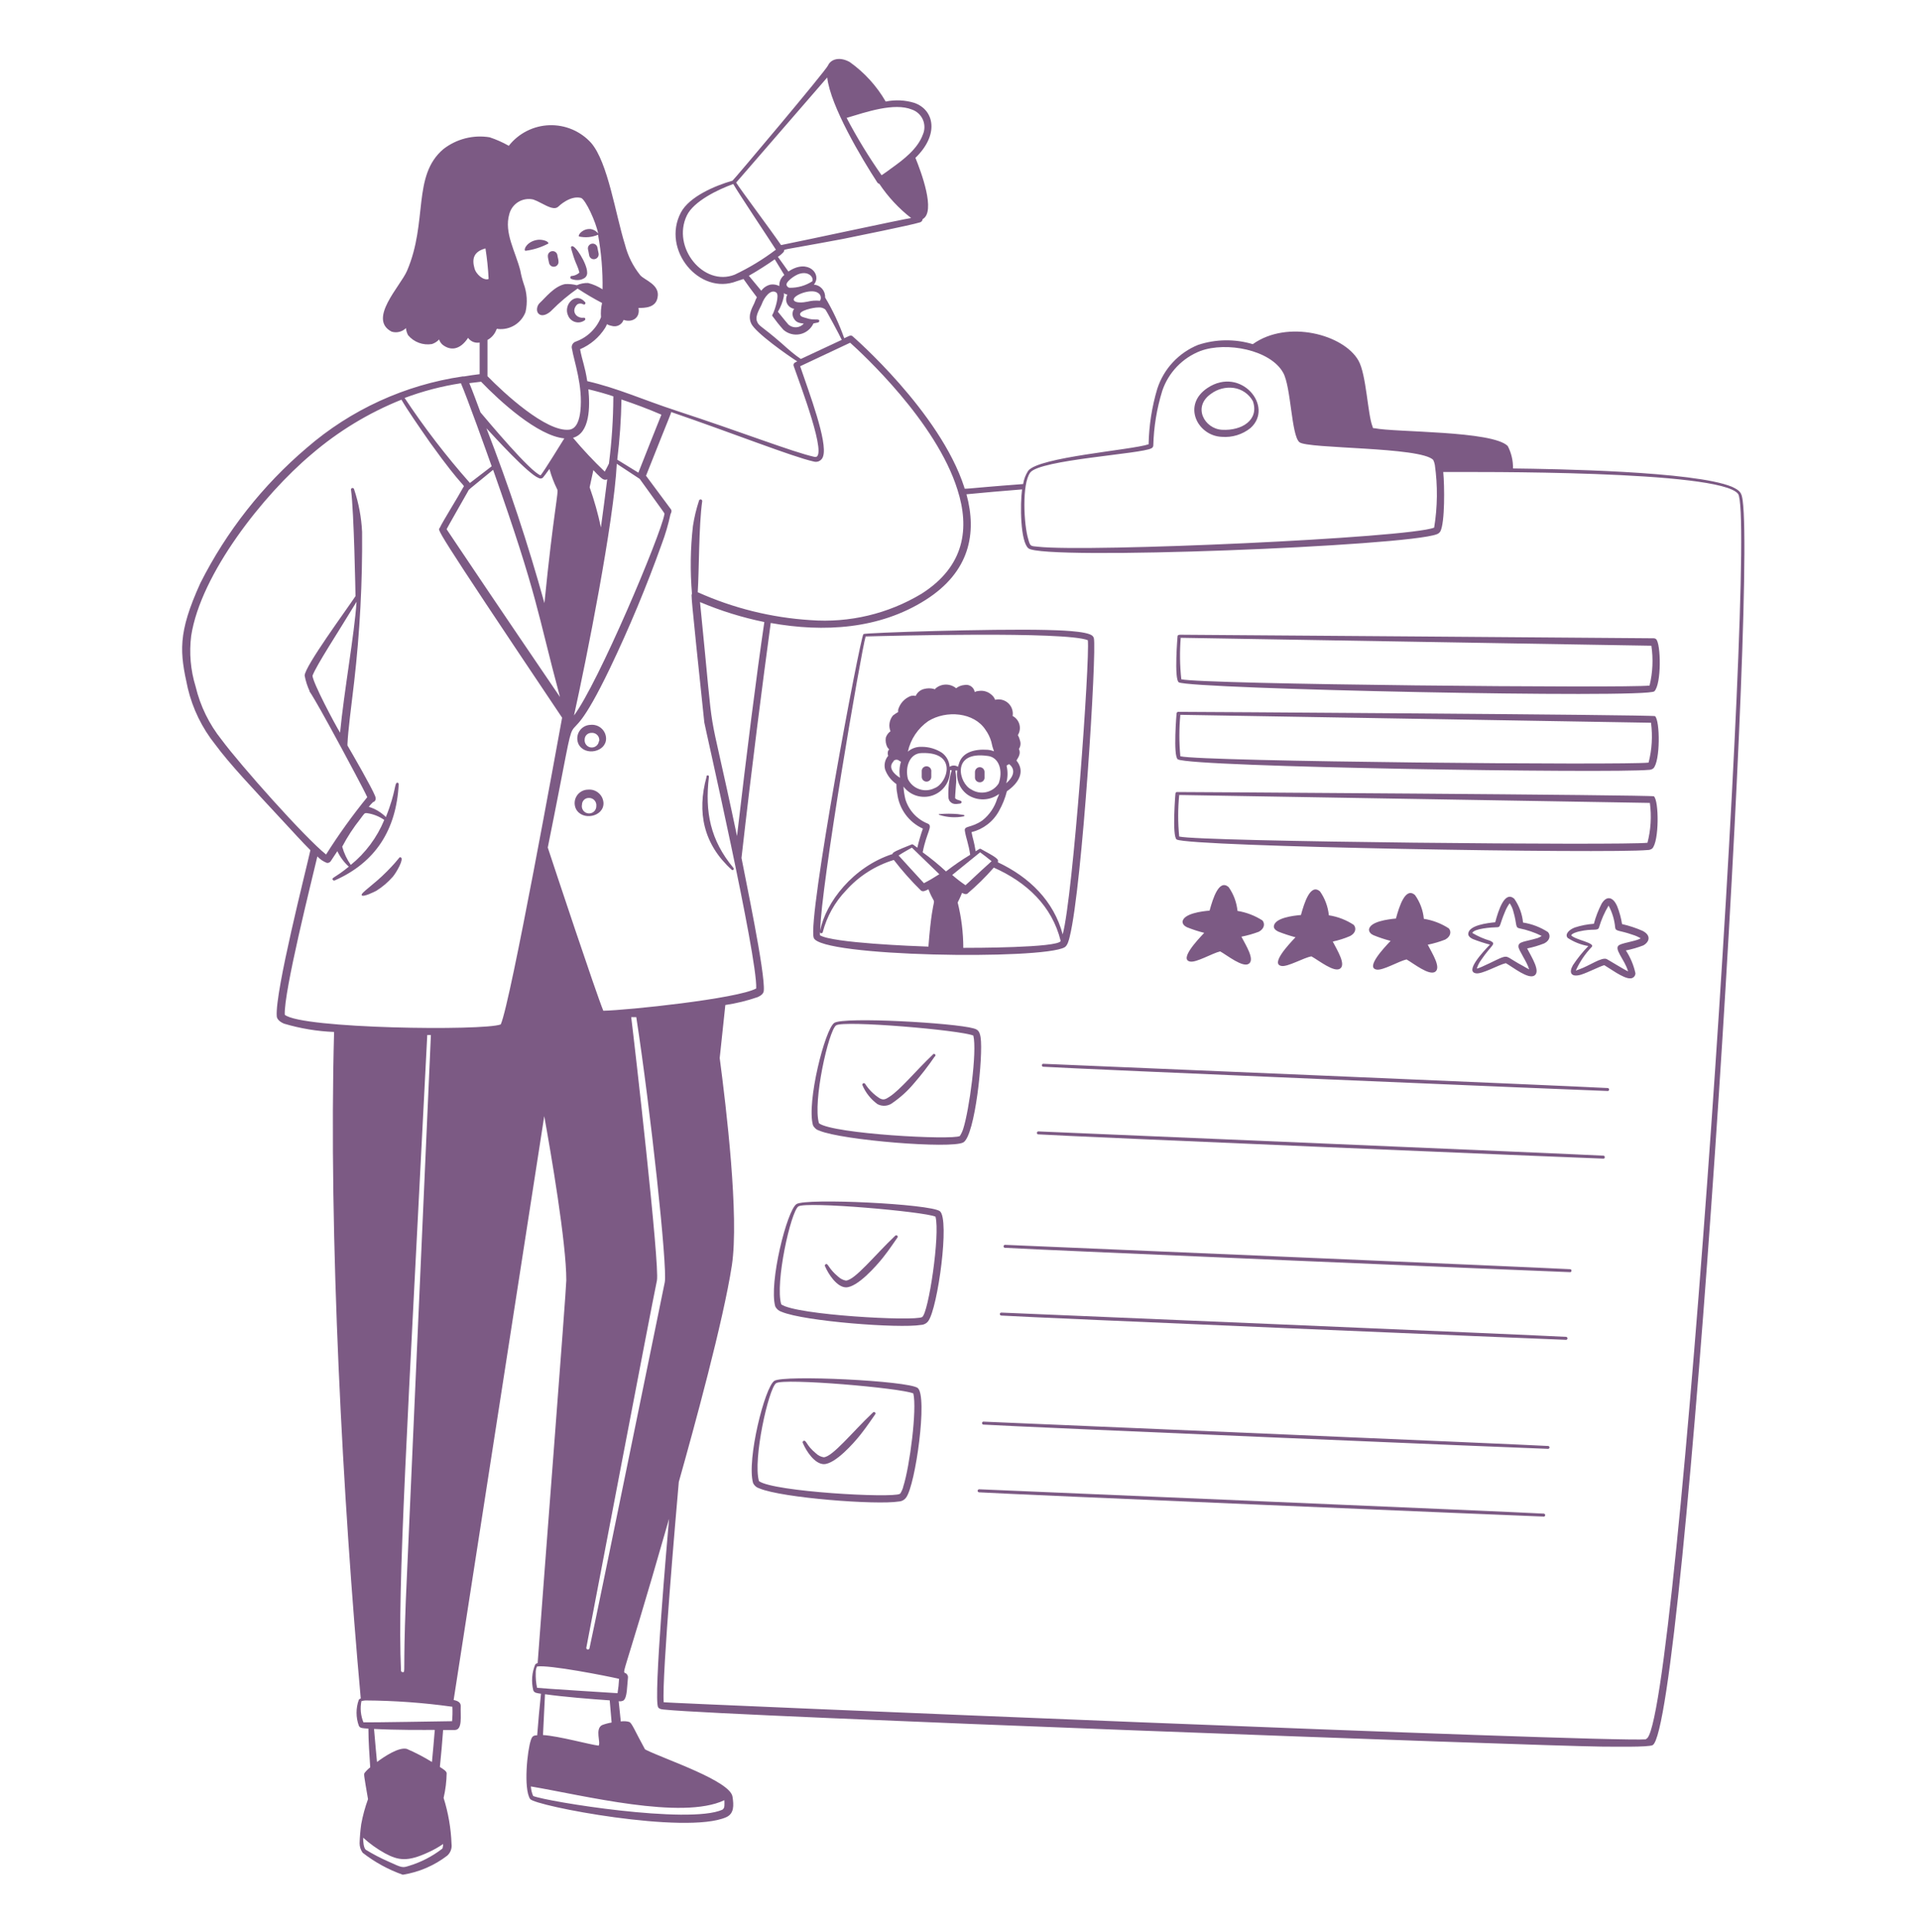 <svg width="154" height="155" viewBox="0 0 154 155" fill="none" xmlns="http://www.w3.org/2000/svg">
<path d="M139.776 40.142C139.691 39.567 139.63 39.375 138.91 39.046C135.897 37.796 124.614 37.62 121.356 37.581C121.368 36.955 121.223 36.336 120.934 35.78C119.716 34.546 111.92 34.692 110.264 34.354C110.111 34.354 110.126 34.354 110.088 34.216C109.697 33.258 109.597 30.047 108.961 28.927C107.773 26.827 103.266 25.624 100.483 27.609C99.048 27.176 97.514 27.198 96.091 27.67C95.324 27.982 94.634 28.458 94.07 29.065C93.506 29.671 93.082 30.393 92.826 31.181C92.392 32.63 92.158 34.13 92.128 35.642C90.71 36.11 83.321 36.662 82.47 37.766C82.26 38.087 82.121 38.451 82.064 38.831C76.851 39.222 77.411 39.291 77.349 39.107C75.403 33.044 68.389 26.98 68.389 26.98C68.228 26.835 68.067 26.98 67.714 27.134C67.313 25.994 66.8 24.898 66.181 23.861C66.196 23.605 66.109 23.354 65.94 23.161C65.77 22.969 65.532 22.851 65.277 22.834C65.966 22.013 64.817 20.703 63.238 21.783C62.969 21.392 62.686 21.017 62.394 20.603C62.568 20.492 62.725 20.358 62.862 20.204C63.023 19.913 62.096 20.204 67.607 19.169C68.626 18.962 73.126 18.05 73.739 17.851C73.809 17.843 73.873 17.811 73.922 17.76C73.971 17.71 74.001 17.645 74.007 17.575C75.081 16.985 73.885 13.796 73.425 12.662C75.334 10.814 74.958 8.829 73.341 8.254C72.595 8.026 71.804 7.989 71.041 8.147C70.316 6.894 69.33 5.812 68.151 4.973C67.285 4.498 66.618 4.789 66.419 5.242C66.219 5.694 58.845 14.44 58.753 14.494C57.358 14.892 55.296 15.766 54.614 17.046C53.035 20.043 56.101 23.723 59.091 22.558L59.635 22.381C59.957 22.849 60.355 23.378 60.708 23.845C60.641 23.968 60.585 24.096 60.539 24.229C60.455 24.505 59.895 25.24 60.264 25.976C60.631 26.712 63.176 28.506 63.943 28.989L63.782 29.073C63.729 29.095 63.686 29.137 63.663 29.19C63.64 29.243 63.639 29.303 63.659 29.357C64.104 30.66 66.503 36.899 65.338 36.654C63.636 36.286 59.428 34.638 54.307 32.967C51.494 32.047 49.609 31.158 47.102 30.575C46.918 29.372 46.711 28.989 46.527 28.015C47.355 27.663 48.055 27.066 48.536 26.306C48.812 25.846 48.49 26.03 49.072 26.145C49.261 26.201 49.465 26.182 49.64 26.093C49.816 26.003 49.95 25.848 50.015 25.662C50.705 25.9 51.364 25.509 51.211 24.704C51.701 24.704 52.606 24.704 52.744 23.853C52.951 22.826 51.678 22.465 51.356 22.082C50.777 21.362 50.358 20.525 50.13 19.629C49.363 17.177 48.766 13.037 47.416 11.466C46.994 10.999 46.475 10.63 45.895 10.384C45.315 10.139 44.688 10.023 44.059 10.045C43.43 10.066 42.813 10.226 42.252 10.511C41.69 10.796 41.198 11.2 40.809 11.696C40.321 11.419 39.808 11.191 39.276 11.014C38.624 10.907 37.958 10.937 37.318 11.1C36.678 11.264 36.079 11.558 35.558 11.964C33.044 14.103 34.339 17.782 32.645 21.73C32.117 22.956 29.48 25.601 31.411 26.605C31.611 26.666 31.823 26.672 32.026 26.622C32.228 26.572 32.413 26.468 32.561 26.321C32.58 26.519 32.637 26.712 32.73 26.888C32.96 27.164 33.257 27.374 33.593 27.499C33.929 27.624 34.292 27.659 34.646 27.601C34.865 27.529 35.063 27.402 35.221 27.233C35.272 27.392 35.365 27.535 35.489 27.647C36.118 28.145 36.884 28.099 37.544 27.103C37.646 27.248 37.788 27.36 37.952 27.427C38.117 27.493 38.297 27.511 38.471 27.479V30.016C38.049 30.07 37.628 30.123 37.206 30.2C37.171 30.193 37.134 30.193 37.099 30.2C32.474 30.879 28.139 32.865 24.605 35.926C21.065 38.936 18.165 42.624 16.073 46.772C14.226 50.835 14.425 52.337 15.061 55.204C15.453 56.853 16.204 58.395 17.261 59.719C18.426 61.298 20.228 63.199 22.834 66.012C23.455 66.679 24.236 67.545 24.896 68.204C24.543 69.814 22.052 79.541 22.198 81.511C22.198 81.711 22.381 81.948 22.78 82.117C24.086 82.507 25.435 82.731 26.797 82.784C26.345 99.057 27.502 120.405 28.935 136.249C28.877 136.269 28.824 136.304 28.782 136.349C28.537 137.025 28.537 137.766 28.782 138.442C28.882 138.649 29.073 138.633 29.549 138.672C29.549 139.653 29.633 140.787 29.694 141.776C29.522 141.91 29.368 142.064 29.234 142.236C29.181 142.359 29.173 142.32 29.518 144.329C29.281 144.979 29.099 145.648 28.974 146.329C28.902 146.837 28.859 147.349 28.843 147.862C28.842 148.137 28.928 148.406 29.089 148.629C30.059 149.387 31.146 149.983 32.308 150.392C33.605 150.186 34.831 149.659 35.873 148.859C36.002 148.743 36.101 148.597 36.161 148.434C36.221 148.271 36.24 148.096 36.217 147.924C36.171 146.669 35.957 145.427 35.581 144.229C35.734 143.573 35.817 142.902 35.827 142.228C35.781 142.083 35.696 142.014 35.282 141.745C35.382 140.795 35.474 139.722 35.543 138.779H36.501C37.107 138.741 36.923 137.683 36.953 136.84C36.953 136.541 36.662 136.433 36.386 136.372L43.653 89.537C44.182 92.45 45.431 99.732 45.423 102.706C45.423 103.426 43.576 127.189 43.124 133.413C43.051 133.43 42.984 133.467 42.932 133.52C42.66 134.176 42.604 134.901 42.771 135.59C42.856 135.82 43.07 135.82 43.392 135.874C43.277 136.947 43.17 138.097 43.086 139.208C42.779 139.208 42.687 139.285 42.587 139.568C42.288 140.427 41.982 143.47 42.518 144.313C42.879 144.873 55.028 147.195 58.248 145.777C58.891 145.486 58.861 144.827 58.753 144.129C58.569 142.872 53.388 141.147 51.855 140.396C51.709 140.32 51.74 140.343 51.678 140.228C50.912 138.833 50.697 138.242 50.475 138.135C50.253 138.071 50.02 138.058 49.793 138.097C49.739 137.568 49.685 137.054 49.624 136.472C49.752 136.494 49.883 136.475 50 136.418C50.322 136.188 50.291 135.222 50.368 134.578C50.377 134.491 50.352 134.403 50.299 134.333C49.885 133.727 49.532 136.272 53.664 121.839C53.526 123.448 52.391 136.326 52.79 136.962C52.905 137.123 53.127 137.131 53.403 137.154C58.485 137.667 123.035 140.051 128.454 140.113C129.382 140.113 132.287 140.174 132.563 139.99C135.138 138.426 140.887 48.198 139.776 40.142ZM82.631 37.911C83.397 36.876 91.561 36.416 92.35 35.964C92.394 35.945 92.431 35.914 92.458 35.874C92.485 35.835 92.501 35.789 92.504 35.742C92.541 34.252 92.784 32.774 93.224 31.35C93.469 30.624 93.871 29.962 94.401 29.41C94.931 28.857 95.576 28.428 96.29 28.153C98.368 27.387 101.901 28.061 102.921 29.901C103.557 31.028 103.572 34.929 104.224 35.474C104.876 36.018 113.921 35.834 114.955 36.892C115.018 37.017 115.062 37.152 115.086 37.29C115.322 38.962 115.304 40.66 115.032 42.326C112.939 43.162 87.268 44.312 83.252 43.859C82.684 43.798 82.638 43.859 82.485 43.292C82.11 42.104 81.956 38.816 82.631 37.911ZM62.87 23.784C62.923 23.339 62.724 23.546 63.153 23.638C63.092 23.746 63.058 23.866 63.054 23.99C63.05 24.114 63.076 24.236 63.129 24.348C63.183 24.459 63.262 24.556 63.361 24.63C63.46 24.704 63.575 24.753 63.697 24.773C63.625 24.874 63.582 24.993 63.571 25.117C63.56 25.241 63.583 25.366 63.636 25.478C63.82 25.861 64.081 25.915 64.472 25.961C64.32 26.134 64.106 26.239 63.876 26.255C63.646 26.271 63.42 26.195 63.245 26.045C63.176 25.976 62.839 25.562 62.394 25.01C62.62 24.631 62.781 24.216 62.87 23.784ZM65.606 23.493C65.66 23.523 65.707 23.563 65.744 23.612C65.781 23.661 65.808 23.717 65.823 23.776C65.838 23.836 65.841 23.898 65.832 23.958C65.822 24.019 65.8 24.077 65.767 24.129C65.436 24.094 65.101 24.117 64.778 24.198C64.433 24.274 63.828 24.328 63.682 24.098C63.468 23.73 65.039 23.102 65.606 23.493ZM63.989 22.013C64.824 21.668 65.3 22.251 65.154 22.565C64.618 22.912 63.991 23.093 63.353 23.086C63.318 23.086 63.283 23.078 63.252 23.064C63.22 23.049 63.192 23.028 63.169 23.002C63 22.841 63.115 22.672 63.261 22.519C63.471 22.308 63.717 22.136 63.989 22.013ZM62.647 19.66C61.705 18.288 59.413 15.237 59.045 14.647L66.35 6.215C66.61 8.515 69.125 12.731 70.374 14.647C70.415 14.699 70.471 14.736 70.535 14.754C71.231 15.797 72.091 16.721 73.08 17.491C72.482 17.567 64.809 19.231 62.647 19.66ZM73.149 8.791C73.343 8.858 73.52 8.965 73.671 9.104C73.821 9.243 73.941 9.412 74.023 9.6C74.105 9.788 74.147 9.991 74.147 10.196C74.147 10.401 74.105 10.603 74.023 10.791C73.609 11.933 72.49 12.792 71.478 13.512C71.202 13.719 70.934 13.911 70.711 14.057C69.678 12.586 68.74 11.05 67.906 9.457C69.469 8.99 71.723 8.208 73.149 8.791ZM58.922 22.036C56.431 23.01 53.863 19.844 55.089 17.291C55.634 16.142 57.611 15.191 58.815 14.762C59.129 15.337 61.781 19.315 62.233 20.028C61.202 20.81 60.092 21.483 58.922 22.036ZM60.064 22.121C60.731 21.745 61.521 21.239 62.142 20.802C62.394 21.208 62.655 21.653 62.908 22.059C62.774 22.163 62.667 22.299 62.597 22.454C62.528 22.609 62.498 22.779 62.509 22.948C62.3 22.838 62.062 22.796 61.827 22.826C61.518 22.888 61.243 23.067 61.061 23.324L60.064 22.121ZM62.701 27.548C61.022 26.084 60.869 26.198 60.708 25.754C60.547 25.309 61.007 24.658 61.107 24.382C61.275 23.891 61.812 23.148 62.257 23.462C62.555 23.669 62.134 24.865 62.026 25.11C61.985 25.175 61.951 25.244 61.927 25.317C62.211 25.713 62.515 26.095 62.839 26.459C63.019 26.617 63.233 26.731 63.464 26.791C63.695 26.852 63.938 26.857 64.172 26.808C64.406 26.758 64.624 26.654 64.811 26.504C64.998 26.354 65.147 26.163 65.246 25.946L65.614 25.869C65.644 25.862 65.671 25.844 65.689 25.818C65.708 25.793 65.716 25.762 65.713 25.731C65.713 25.532 65.269 25.731 64.671 25.516C64.41 25.44 64.242 25.417 64.18 25.256C64.043 24.926 65.254 24.658 65.629 24.666C65.73 24.654 65.832 24.662 65.929 24.689C66.026 24.717 66.117 24.764 66.196 24.826C66.273 24.895 67.369 26.927 67.515 27.264L64.234 28.797C63.797 28.514 63.222 28.023 62.701 27.548ZM65.254 37.022C65.331 37.047 65.413 37.055 65.494 37.048C65.575 37.04 65.653 37.016 65.725 36.978C65.796 36.939 65.859 36.886 65.91 36.823C65.961 36.759 65.998 36.686 66.02 36.608C66.403 35.458 64.909 31.534 64.18 29.38L68.189 27.494C69.117 28.329 75.088 33.81 76.797 39.283C77.779 42.349 77.403 45.415 73.915 47.631C71.235 49.244 68.12 49.983 65.001 49.746C61.878 49.549 58.817 48.791 55.963 47.508C56.078 45.86 56.04 42.188 56.324 40.203C56.326 40.171 56.317 40.14 56.298 40.114C56.279 40.089 56.252 40.071 56.221 40.065C56.19 40.058 56.157 40.063 56.13 40.079C56.102 40.094 56.081 40.119 56.071 40.149C55.85 40.817 55.686 41.501 55.58 42.196C55.373 44.006 55.348 45.831 55.503 47.646C55.442 47.769 55.35 47.125 56.492 57.956C56.492 58.086 60.769 76.774 60.654 79.296C59.121 80.124 50.314 81.044 48.39 81.082C47.784 79.603 44.458 69.584 43.936 67.99C47.002 52.789 44.481 62.854 48.919 53.617C50.473 50.369 51.86 47.043 53.073 43.652C53.368 42.871 53.603 42.069 53.779 41.253C53.84 41.115 53.924 40.97 53.779 40.809L51.816 38.164C53.901 32.898 53.832 33.182 53.825 33.051C58.769 34.745 63.521 36.631 65.254 37.022ZM56.147 48.298C57.809 49.002 59.537 49.539 61.306 49.9C60.654 54.322 59.903 60.301 59.114 67.07C56.508 54.683 57.45 61.283 56.147 48.298ZM32.546 128.484C32.316 134.394 32.546 134.134 32.293 134.141C32.26 134.141 32.227 134.129 32.203 134.106C32.179 134.083 32.164 134.052 32.163 134.019C31.863 127.319 32.668 114.61 34.27 83.029H34.562C34.048 94.872 32.599 127.036 32.546 128.484ZM37.674 38.724C35.779 36.581 34.034 34.309 32.454 31.924C33.914 31.376 35.427 30.98 36.969 30.744C37.474 31.909 39.008 36.194 39.437 37.405L37.689 38.747L37.674 38.724ZM38.586 30.621C40.058 32.154 43.124 34.968 45.263 35.167C45.04 35.527 43.637 37.804 43.361 38.133C42.541 37.865 39.138 33.787 38.54 33.082C38.302 32.446 37.904 31.357 37.643 30.736L38.586 30.621ZM35.827 42.518V42.441C35.827 42.411 37.406 39.651 37.559 39.375C37.628 39.245 37.39 39.459 39.552 37.689C43.185 47.991 43.062 49.018 44.917 55.917C34.707 40.901 35.873 42.441 35.827 42.518ZM44.082 37.658C44.232 38.205 44.435 38.737 44.688 39.245C44.841 39.413 44.396 41.046 43.668 48.382C42.353 43.631 40.801 38.949 39.015 34.354C39.629 35.021 42.357 38.018 43.193 38.34C43.245 38.374 43.306 38.39 43.368 38.388C43.429 38.385 43.489 38.363 43.538 38.325C43.622 38.233 43.821 37.965 44.067 37.62L44.082 37.658ZM46.021 57.481C47.041 52.882 49.233 41.874 49.471 37.206L51.31 38.417C53.503 41.483 53.303 41.13 53.288 41.269C53.004 42.901 47.968 54.867 46.006 57.442L46.021 57.481ZM51.203 37.919L49.509 36.876C49.706 35.274 49.818 33.662 49.846 32.047C50.912 32.407 52.016 32.814 53.05 33.266C52.867 33.703 51.548 37.037 51.203 37.919ZM48.198 42.311C47.969 41.219 47.667 40.143 47.294 39.092C47.332 38.923 47.493 38.179 47.593 37.712C47.77 37.91 47.956 38.099 48.152 38.279C48.344 38.448 48.497 38.547 48.704 38.448C48.543 39.736 48.382 40.962 48.198 42.311ZM49.195 31.825C49.187 33.619 49.069 35.411 48.842 37.191C48.704 37.467 48.589 37.689 48.505 37.834C47.608 36.977 46.758 36.071 45.96 35.121C47.317 34.745 47.332 32.637 47.194 31.227C47.892 31.396 48.559 31.58 49.195 31.794V31.825ZM39.828 26.459C39.874 26.329 39.828 26.367 39.943 26.39C40.409 26.439 40.878 26.333 41.278 26.088C41.677 25.842 41.984 25.471 42.15 25.033C42.323 24.279 42.273 23.491 42.005 22.765C41.89 22.421 41.8 22.07 41.736 21.714C41.353 20.181 40.418 18.686 40.847 17.184C40.951 16.775 41.21 16.423 41.569 16.203C41.929 15.982 42.36 15.911 42.771 16.004C42.98 16.079 43.183 16.171 43.377 16.28C44.028 16.617 44.496 16.862 44.803 16.556C44.803 16.556 45.73 15.643 46.612 15.881C46.964 16.019 47.792 17.774 47.976 18.733C47.838 18.548 47.635 18.422 47.409 18.38C46.78 18.303 46.343 18.817 46.435 18.97C46.948 19.085 47.484 19.037 47.968 18.832C48.231 20.276 48.352 21.742 48.329 23.209C47.973 22.978 47.582 22.807 47.171 22.703C46.86 22.693 46.551 22.753 46.267 22.879C45.961 22.803 45.646 22.772 45.331 22.788C44.45 22.956 43.722 23.914 43.277 24.32C43.078 24.505 42.932 25.01 43.277 25.225C43.622 25.44 44.12 25.049 44.274 24.872C44.906 24.238 45.593 23.66 46.328 23.148C46.962 23.567 47.617 23.953 48.29 24.305C48.203 24.679 48.175 25.065 48.206 25.447C48.027 25.898 47.753 26.305 47.404 26.642C47.056 26.98 46.639 27.238 46.182 27.402C46.122 27.421 46.066 27.452 46.019 27.493C45.971 27.534 45.931 27.584 45.904 27.641C45.876 27.698 45.859 27.759 45.856 27.822C45.852 27.885 45.862 27.948 45.883 28.008C46.037 28.966 46.773 30.966 46.55 32.982C46.481 33.611 46.282 34.4 45.653 34.469C43.814 34.676 40.395 31.511 39.1 30.177V27.272C39.444 27.086 39.704 26.776 39.828 26.405V26.459ZM38.939 19.928C39.067 20.741 39.152 21.56 39.192 22.381C38.755 22.535 38.172 21.96 38.065 21.553C37.819 20.71 38.034 20.174 38.939 19.928ZM22.841 81.404C22.75 79.572 25.018 70.573 25.455 68.703C25.669 68.932 25.93 69.11 26.222 69.224C26.288 69.231 26.355 69.219 26.414 69.187C26.473 69.156 26.521 69.107 26.552 69.048C26.605 68.971 26.789 68.68 27.057 68.281C27.28 68.751 27.592 69.173 27.977 69.523C26.835 70.458 26.59 70.389 26.689 70.573C26.704 70.601 26.729 70.622 26.759 70.632C26.789 70.642 26.822 70.64 26.85 70.627C30.116 69.186 31.787 66.572 31.979 62.915C31.981 62.885 31.972 62.855 31.954 62.831C31.935 62.807 31.909 62.791 31.879 62.785C31.618 62.785 31.802 63.414 30.951 65.544C30.568 65.163 30.097 64.881 29.579 64.724C29.682 64.59 29.794 64.465 29.916 64.349C30.093 64.303 30.192 64.126 30.093 63.873C29.84 63.207 28.268 60.485 27.87 59.803C27.874 59.76 27.874 59.716 27.87 59.673C27.916 58.607 28.169 56.722 28.407 54.691C28.865 50.701 29.077 46.687 29.043 42.671C28.987 41.505 28.77 40.352 28.399 39.245C28.392 39.212 28.372 39.184 28.344 39.166C28.316 39.148 28.282 39.142 28.249 39.149C28.217 39.156 28.188 39.176 28.171 39.204C28.152 39.232 28.146 39.266 28.154 39.298C28.391 40.985 28.514 47.669 28.514 47.822C27.801 48.903 24.421 53.487 24.436 54.2C24.516 54.629 24.65 55.046 24.834 55.442C24.834 55.641 24.367 54.399 27.471 60.163C27.878 60.93 29.127 63.23 29.457 63.95C28.264 65.415 27.16 66.951 26.153 68.549C24.428 67.17 19.254 61.344 17.782 59.351C16.777 58.098 16.062 56.637 15.69 55.074C15.283 53.755 15.163 52.365 15.337 50.996C16.104 46.052 21.101 39.705 24.995 36.432C27.142 34.59 29.576 33.114 32.201 32.062C32.638 32.829 33.55 34.148 34.5 35.512C37.298 39.413 37.314 38.823 37.145 39.115C36.731 39.881 35.474 41.889 35.275 42.342C35.167 42.595 34.278 41.46 45.086 57.573C44.741 59.443 40.955 80.423 40.165 82.178C38.831 82.707 24.168 82.531 22.841 81.404ZM28.138 69.385C27.826 68.94 27.593 68.445 27.448 67.921C27.86 67.136 28.345 66.391 28.897 65.698C29.227 65.261 29.211 65.215 29.434 65.23C29.932 65.301 30.407 65.487 30.821 65.775C30.238 67.191 29.308 68.439 28.115 69.4L28.138 69.385ZM27.295 58.807C26.827 58.04 25.11 54.798 25.064 54.208C25.386 53.349 27.096 50.758 28.598 48.275C28.422 50.927 27.594 55.449 27.272 58.822L27.295 58.807ZM35.543 147.924C35.543 148.038 35.527 148.151 35.497 148.261C35.483 148.289 35.462 148.313 35.436 148.33C34.647 148.934 33.757 149.391 32.806 149.679C32.285 149.84 32.277 149.855 31.135 149.326C30.514 149.054 29.912 148.739 29.334 148.383C29.15 148.215 29.127 147.663 29.127 147.418C29.656 147.9 30.24 148.32 30.867 148.667C31.956 149.257 32.699 149.365 34.362 148.59C34.776 148.405 35.171 148.182 35.543 147.924ZM34.868 138.84C34.799 139.691 34.723 140.565 34.646 141.347C34 140.949 33.326 140.598 32.63 140.297C31.971 140.128 30.79 140.94 30.238 141.347C30.177 140.749 30.116 139.998 30.001 138.695C30.867 138.741 31.894 138.764 32.76 138.771C35.106 138.794 34.884 138.725 34.868 138.84ZM36.256 138.074C36.179 138.074 29.426 138.189 29.15 138.166C28.93 137.627 28.874 137.035 28.989 136.464C29.094 136.435 29.202 136.417 29.311 136.41C31.645 136.424 33.975 136.593 36.286 136.916C36.306 137.32 36.295 137.725 36.256 138.127V138.074ZM48.904 136.403C48.957 136.985 49.003 137.591 49.057 138.181C48.795 138.225 48.538 138.294 48.29 138.388C47.7 138.702 48.206 139.791 48.014 140.036C47.294 139.952 44.849 139.269 43.553 139.185C43.599 138.15 43.66 136.886 43.714 135.912C45.232 136.127 47.447 136.303 48.904 136.403ZM58.102 144.413C58.102 144.719 58.163 145.049 57.933 145.179C55.258 146.368 43.875 144.528 42.764 144.076C42.658 143.833 42.595 143.573 42.58 143.309C46.811 144.022 54.691 146.03 58.102 144.413ZM49.532 135.828C49.455 135.828 43.292 135.437 43.078 135.398C42.993 135.006 42.957 134.604 42.971 134.203C42.962 134.026 42.996 133.85 43.07 133.689C43.998 133.528 48.719 134.456 49.655 134.678C49.635 135.063 49.594 135.447 49.532 135.828ZM53.319 102.867C52.836 105.167 48.06 128.661 47.279 132.24C47.268 132.27 47.247 132.296 47.219 132.311C47.192 132.327 47.159 132.332 47.128 132.325C47.097 132.319 47.07 132.301 47.051 132.275C47.032 132.25 47.023 132.218 47.026 132.187C47.654 128.944 52.169 105.205 52.69 102.729C52.935 101.571 50.873 83.527 50.628 81.596H51.035C52.154 88.832 53.556 101.694 53.319 102.867ZM132.026 139.53C128.784 139.783 53.909 136.64 53.234 136.556C53.073 134.54 54.269 120.896 54.446 118.88C55.672 114.534 58.01 106.002 58.7 101.518C59.298 97.601 58.248 88.832 57.726 84.876C57.88 83.451 58.025 82.033 58.178 80.622C59.062 80.491 59.932 80.278 60.777 79.986C61.007 79.879 61.237 79.733 61.26 79.488C61.406 78.123 59.727 70.197 59.474 68.825C60.317 61.359 61.168 54.775 61.819 49.976C66.089 50.743 70.543 50.475 74.237 48.129C77.794 45.875 78.369 42.763 77.518 39.651C78.936 39.513 80.431 39.383 81.979 39.26C81.811 40.494 81.841 43.476 82.493 43.99C83.727 44.971 112.84 43.813 115.247 42.855C115.365 42.814 115.466 42.733 115.53 42.625C115.898 41.92 115.868 38.969 115.76 37.865C118.144 37.865 137.99 37.712 139.408 39.62C141.01 41.782 134.533 139.285 132.026 139.492V139.53Z" fill="#7C5A84"/>
<path d="M78.652 83.213C78.568 82.684 78.392 82.585 78.1 82.5C76.567 82.056 67.668 81.55 66.917 82.056C66.165 82.562 64.686 88.441 65.207 90.265C65.257 90.371 65.328 90.464 65.417 90.54C65.505 90.615 65.609 90.67 65.721 90.702C67.538 91.469 76.314 92.181 77.265 91.645C78.215 91.108 78.875 84.662 78.652 83.213ZM77.265 90.534C77.201 90.745 77.108 90.946 76.989 91.131C76.376 91.476 66.825 90.963 65.69 90.112C65.177 88.403 66.457 82.677 67.062 82.255C67.668 81.833 77.089 82.638 78.07 83.075C78.384 84.355 77.733 89.069 77.265 90.534ZM75.387 97.164C74.62 96.574 64.655 96.099 63.889 96.589C63.122 97.08 61.658 102.928 62.18 104.799C62.23 104.903 62.302 104.996 62.39 105.071C62.479 105.146 62.582 105.202 62.693 105.236C64.525 106.002 72.099 106.577 73.869 106.286C73.985 106.281 74.098 106.251 74.2 106.196C74.303 106.142 74.391 106.065 74.459 105.971C75.218 104.921 76.192 97.816 75.387 97.164ZM73.961 105.657C73.333 106.01 63.835 105.496 62.663 104.638C62.149 102.928 63.429 97.202 64.035 96.781C64.64 96.359 74.145 97.195 75.034 97.601C75.418 99.034 74.467 105.374 73.961 105.657ZM73.609 111.345C72.842 110.762 62.877 110.279 62.111 110.77C61.344 111.26 59.88 117.101 60.401 118.964C60.45 119.069 60.522 119.163 60.611 119.238C60.699 119.314 60.803 119.369 60.915 119.401C62.747 120.168 70.32 120.742 72.091 120.451C72.207 120.446 72.321 120.414 72.423 120.358C72.525 120.303 72.614 120.224 72.681 120.129C73.432 119.117 74.421 112.004 73.609 111.345ZM72.451 119.248C72.451 119.34 72.259 119.8 72.175 119.838C71.547 120.191 62.049 119.669 60.877 118.818C60.37 117.117 61.643 111.391 62.248 110.962C62.854 110.532 72.267 111.345 73.256 111.782C73.562 113.024 72.972 117.63 72.451 119.248Z" fill="#7C5A84"/>
<path d="M74.812 84.608C73.44 85.911 72.221 87.421 71.332 87.989C71.018 88.196 70.857 88.265 70.566 88.111C70.091 87.811 69.688 87.411 69.385 86.939C69.368 86.916 69.343 86.901 69.316 86.895C69.288 86.889 69.26 86.893 69.234 86.905C69.209 86.918 69.189 86.939 69.178 86.964C69.166 86.99 69.163 87.019 69.171 87.046C69.428 87.659 69.85 88.19 70.389 88.579C70.585 88.68 70.807 88.722 71.026 88.699C71.245 88.676 71.453 88.589 71.624 88.449C72.249 88.015 72.814 87.499 73.302 86.915C73.899 86.231 74.454 85.512 74.966 84.762C74.982 84.754 74.997 84.742 75.008 84.727C75.019 84.713 75.026 84.695 75.029 84.677C75.032 84.659 75.031 84.641 75.026 84.623C75.02 84.606 75.01 84.59 74.997 84.576C74.984 84.564 74.968 84.554 74.951 84.548C74.933 84.543 74.915 84.541 74.897 84.544C74.879 84.548 74.861 84.555 74.847 84.566C74.832 84.577 74.82 84.592 74.812 84.608ZM71.8 99.134C70.144 100.705 68.573 102.698 67.844 102.729C67.618 102.685 67.408 102.579 67.239 102.422C66.426 101.756 66.426 101.303 66.227 101.418C66.213 101.425 66.2 101.434 66.189 101.446C66.178 101.458 66.17 101.472 66.165 101.487C66.16 101.502 66.158 101.518 66.159 101.534C66.161 101.55 66.166 101.565 66.174 101.579C66.457 102.238 67.132 103.258 67.852 103.273C68.772 103.273 70.274 101.572 70.819 100.889C71.363 100.207 71.761 99.579 71.976 99.287C71.996 99.264 72.007 99.233 72.004 99.203C72.002 99.172 71.988 99.143 71.965 99.123C71.941 99.102 71.911 99.092 71.88 99.094C71.849 99.096 71.82 99.111 71.8 99.134ZM70.014 113.315C68.389 114.848 66.779 116.879 66.066 116.902C65.835 116.865 65.621 116.758 65.453 116.596C64.633 115.929 64.686 115.484 64.441 115.591C64.427 115.599 64.415 115.61 64.404 115.623C64.394 115.636 64.387 115.65 64.383 115.666C64.379 115.682 64.377 115.698 64.379 115.714C64.382 115.73 64.387 115.746 64.395 115.76C64.671 116.419 65.346 117.439 66.074 117.454C66.994 117.454 68.496 115.752 69.033 115.07C69.569 114.388 69.983 113.759 70.19 113.468C70.297 113.353 70.121 113.2 70.014 113.315ZM128.968 87.283C126.492 87.138 86.211 85.444 83.658 85.337C83.632 85.343 83.608 85.359 83.592 85.38C83.575 85.402 83.566 85.428 83.566 85.455C83.566 85.483 83.575 85.509 83.592 85.531C83.608 85.552 83.632 85.567 83.658 85.574C86.257 85.743 127.281 87.475 128.975 87.521C129.002 87.513 129.024 87.497 129.041 87.475C129.057 87.453 129.065 87.427 129.064 87.399C129.063 87.372 129.053 87.346 129.036 87.325C129.018 87.304 128.994 87.289 128.968 87.283ZM125.955 101.817C123.479 101.671 83.198 99.977 80.646 99.862C80.627 99.858 80.609 99.857 80.59 99.861C80.572 99.865 80.555 99.873 80.54 99.884C80.525 99.896 80.513 99.91 80.505 99.927C80.497 99.944 80.493 99.962 80.493 99.981C80.493 100 80.497 100.018 80.505 100.035C80.513 100.052 80.525 100.066 80.54 100.078C80.555 100.089 80.572 100.097 80.59 100.101C80.609 100.105 80.627 100.104 80.646 100.1C83.244 100.268 124.261 102.001 125.955 102.054C125.982 102.048 126.005 102.032 126.022 102.011C126.038 101.989 126.047 101.963 126.047 101.936C126.047 101.908 126.038 101.882 126.022 101.86C126.005 101.839 125.982 101.824 125.955 101.817ZM124.169 115.998C121.693 115.852 81.412 114.158 78.86 114.043C78.833 114.05 78.81 114.065 78.793 114.087C78.776 114.108 78.767 114.135 78.767 114.162C78.767 114.189 78.776 114.216 78.793 114.237C78.81 114.259 78.833 114.274 78.86 114.281C81.45 114.449 122.475 116.182 124.169 116.228C124.2 116.228 124.229 116.216 124.25 116.194C124.272 116.172 124.284 116.143 124.284 116.113C124.284 116.082 124.272 116.053 124.25 116.031C124.229 116.01 124.2 115.998 124.169 115.998ZM128.623 92.71C126.147 92.573 85.866 90.871 83.321 90.763C83.303 90.759 83.284 90.758 83.265 90.762C83.247 90.766 83.23 90.774 83.215 90.785C83.2 90.797 83.188 90.812 83.18 90.828C83.172 90.845 83.168 90.864 83.168 90.882C83.168 90.901 83.172 90.919 83.18 90.936C83.188 90.953 83.2 90.968 83.215 90.979C83.23 90.991 83.247 90.999 83.265 91.002C83.284 91.006 83.303 91.006 83.321 91.001C85.912 91.17 126.936 92.902 128.63 92.948C128.657 92.941 128.68 92.924 128.696 92.902C128.712 92.88 128.72 92.854 128.719 92.826C128.718 92.799 128.708 92.773 128.691 92.752C128.673 92.731 128.649 92.716 128.623 92.71ZM125.626 107.244C123.15 107.098 82.868 105.404 80.316 105.297C80.163 105.297 80.147 105.519 80.316 105.535C82.915 105.703 123.939 107.428 125.633 107.482C125.659 107.474 125.682 107.458 125.698 107.436C125.714 107.414 125.723 107.387 125.722 107.36C125.721 107.332 125.711 107.306 125.694 107.285C125.676 107.264 125.652 107.25 125.626 107.244ZM123.84 121.425C121.371 121.279 81.09 119.585 78.538 119.47C78.505 119.47 78.474 119.483 78.451 119.506C78.428 119.529 78.415 119.56 78.415 119.593C78.415 119.625 78.428 119.656 78.451 119.679C78.474 119.702 78.505 119.715 78.538 119.715C81.136 119.876 122.153 121.609 123.847 121.662C123.873 121.655 123.896 121.639 123.912 121.617C123.928 121.595 123.937 121.568 123.936 121.541C123.935 121.513 123.925 121.487 123.908 121.466C123.89 121.445 123.866 121.431 123.84 121.425ZM85.39 75.993C85.628 75.855 85.735 75.418 85.804 75.126C86.816 71.025 87.981 52.245 87.736 51.188C87.715 51.117 87.675 51.053 87.621 51.004C87.184 50.605 84.769 50.559 83.934 50.536C79.557 50.429 69.37 50.758 69.255 50.866C68.971 51.211 64.748 73.708 65.269 75.234C65.79 76.759 83.581 77.012 85.39 75.993ZM65.767 75.027C65.762 74.945 65.762 74.863 65.767 74.781C65.774 74.806 65.788 74.828 65.808 74.843C65.828 74.859 65.853 74.867 65.878 74.867C65.904 74.867 65.928 74.859 65.948 74.843C65.969 74.828 65.983 74.806 65.99 74.781C66.316 73.523 66.96 72.37 67.86 71.432C68.889 70.281 70.215 69.435 71.692 68.986C72.361 69.853 73.088 70.673 73.869 71.439C74.046 71.57 74.253 71.439 74.467 71.34C75.234 73.279 74.866 70.772 74.467 75.939C73.325 75.9 66.756 75.647 65.767 75.027ZM74.421 66.073C73.994 65.904 73.61 65.64 73.298 65.302C72.986 64.963 72.754 64.559 72.62 64.119C72.538 63.784 72.487 63.443 72.467 63.099C72.733 63.451 73.103 63.709 73.526 63.836C73.948 63.962 74.4 63.952 74.815 63.805C75.231 63.658 75.589 63.383 75.838 63.019C76.087 62.655 76.213 62.222 76.2 61.781H76.338C76.13 62.479 76.04 63.207 76.069 63.935C76.073 64.042 76.102 64.147 76.154 64.242C76.384 64.533 76.614 64.525 77.005 64.464C77.035 64.462 77.064 64.45 77.087 64.429C77.109 64.408 77.124 64.379 77.127 64.349C77.127 64.173 76.821 64.249 76.606 64.035C76.606 63.774 76.69 62.892 76.698 62.67C76.698 61.704 76.506 61.812 76.782 61.812C76.729 62.186 76.781 62.568 76.933 62.915C77.085 63.261 77.33 63.559 77.641 63.774C78.013 64.016 78.451 64.138 78.895 64.125C79.338 64.111 79.768 63.962 80.124 63.697C80.124 63.797 80.048 63.912 79.986 64.065C79.777 64.755 79.363 65.365 78.798 65.813C77.901 66.442 77.326 66.219 77.388 66.641C77.48 67.246 77.687 67.676 77.817 68.572C77.144 68.978 76.497 69.423 75.878 69.906C75.286 69.358 74.661 68.846 74.007 68.373C74.314 66.771 74.851 66.265 74.421 66.073ZM76.897 61.313C76.873 61.379 76.853 61.445 76.836 61.513C76.737 61.447 76.621 61.411 76.502 61.411C76.384 61.411 76.268 61.447 76.169 61.513C76.153 61.289 76.089 61.072 75.981 60.876C75.872 60.68 75.722 60.51 75.54 60.378C75.06 60.071 74.501 59.909 73.931 59.911C73.525 59.892 73.127 60.029 72.819 60.294C73.036 59.302 73.619 58.429 74.452 57.849C75.893 56.952 78.131 57.128 79.051 58.554C79.258 58.842 79.414 59.163 79.511 59.504C79.562 59.765 79.633 60.022 79.726 60.271C79.56 60.202 79.384 60.16 79.204 60.148C78.208 60.079 77.142 60.317 76.897 61.329V61.313ZM74.966 63.222C74.778 63.317 74.574 63.374 74.364 63.39C74.155 63.405 73.944 63.379 73.745 63.311C73.546 63.244 73.362 63.138 73.204 62.999C73.047 62.86 72.918 62.691 72.827 62.502C72.566 61.52 72.973 60.416 73.938 60.409C76.859 60.309 75.985 62.846 74.966 63.222ZM79.212 60.639C80.178 60.746 80.454 61.896 80.101 62.846C79.989 63.023 79.843 63.176 79.671 63.296C79.5 63.416 79.306 63.501 79.102 63.546C78.897 63.591 78.686 63.595 78.48 63.558C78.274 63.52 78.077 63.443 77.901 63.329C76.913 62.854 76.253 60.225 79.197 60.639H79.212ZM80.745 61.405L80.937 61.298C81.374 61.628 81.45 62.187 80.707 62.831C80.833 62.389 80.847 61.923 80.745 61.474V61.405ZM71.677 61.037C71.739 60.977 71.821 60.944 71.907 60.944C71.993 60.944 72.076 60.977 72.137 61.037C72.174 61.07 72.219 61.091 72.267 61.099C72.137 61.518 72.111 61.963 72.191 62.394C71.647 62.065 71.21 61.536 71.677 61.068V61.037ZM77.426 71.002C77.06 70.753 76.709 70.482 76.376 70.19L78.614 68.373C78.791 68.504 79.273 68.864 79.534 69.086C78.262 70.228 77.725 70.772 77.426 71.025V71.002ZM75.341 70.129C74.942 70.389 74.53 70.63 74.107 70.849C73.892 70.627 72.076 68.626 72.076 68.626C72.375 68.427 72.942 68.105 73.141 67.998L75.341 70.129ZM77.265 76.038C77.262 74.811 77.11 73.588 76.813 72.397C77.319 71.409 77.043 71.631 77.334 71.7C77.373 71.717 77.415 71.726 77.457 71.726C77.499 71.726 77.541 71.717 77.579 71.7C78.341 71.054 79.054 70.352 79.71 69.6C82.324 70.757 84.386 72.666 85.076 75.487C84.869 76.038 77.947 76.038 77.265 76.038ZM69.431 51.057C71.355 51.004 85.459 50.636 87.253 51.356C87.429 52.889 86.073 71.861 85.237 74.958C84.524 72.275 82.562 70.359 80.032 69.17C80.147 68.917 79.871 68.764 78.676 68.105C78.657 68.093 78.636 68.087 78.614 68.087C78.593 68.087 78.571 68.093 78.553 68.105L78.254 68.289C78.139 67.522 78.024 67.3 77.924 66.756C78.388 66.641 78.823 66.431 79.202 66.139C79.581 65.848 79.895 65.481 80.124 65.062C80.406 64.564 80.62 64.03 80.761 63.475C81.719 62.816 82.248 61.896 81.527 61.007C81.734 60.685 81.88 60.424 81.726 60.079C81.791 59.981 81.833 59.869 81.847 59.752C81.862 59.635 81.85 59.516 81.811 59.405C81.774 59.252 81.717 59.105 81.642 58.968C81.72 58.841 81.771 58.699 81.792 58.551C81.813 58.404 81.803 58.254 81.764 58.11C81.724 57.966 81.656 57.832 81.562 57.716C81.469 57.6 81.353 57.504 81.221 57.435C81.251 57.248 81.236 57.056 81.174 56.877C81.113 56.698 81.008 56.537 80.869 56.408C80.73 56.28 80.561 56.188 80.377 56.141C80.194 56.094 80.001 56.093 79.818 56.139C79.752 55.965 79.638 55.813 79.488 55.702C79.365 55.598 79.222 55.52 79.068 55.471C78.914 55.422 78.752 55.405 78.591 55.419C78.009 55.465 78.254 55.649 78.131 55.35C78.068 55.206 77.958 55.088 77.818 55.016C77.679 54.943 77.519 54.92 77.365 54.951C77.119 54.969 76.884 55.059 76.69 55.212C76.461 55.022 76.172 54.918 75.874 54.918C75.576 54.918 75.287 55.022 75.058 55.212C74.943 55.334 75.004 55.304 74.904 55.266C74.653 55.201 74.389 55.201 74.138 55.266C73.987 55.298 73.846 55.366 73.726 55.463C73.607 55.561 73.511 55.684 73.448 55.825C73.324 55.802 73.196 55.802 73.072 55.825C72.823 55.915 72.599 56.064 72.418 56.258C72.238 56.453 72.108 56.688 72.037 56.944C72.034 57.003 72.034 57.062 72.037 57.12C71.894 57.203 71.755 57.296 71.624 57.396C71.479 57.57 71.385 57.779 71.35 58.001C71.314 58.224 71.34 58.452 71.424 58.661C71.247 58.787 71.115 58.967 71.049 59.175C71.009 59.437 71.052 59.705 71.171 59.941C71.216 60.005 71.265 60.067 71.317 60.125L71.24 60.217C71.19 60.351 71.19 60.498 71.24 60.631C71.112 60.781 71.023 60.96 70.98 61.153C70.937 61.345 70.942 61.545 70.995 61.735C71.169 62.207 71.485 62.614 71.9 62.9C71.9 63.076 71.9 63.375 71.968 63.667C72.042 64.271 72.27 64.846 72.629 65.338C72.989 65.829 73.469 66.219 74.023 66.472C73.844 66.974 73.696 67.486 73.578 68.005C73.249 67.76 73.203 67.699 73.118 67.745C71.9 68.228 71.585 68.373 71.585 68.511C68.419 69.531 66.219 72.413 65.79 74.643C65.813 71.263 69.079 52.215 69.431 51.057ZM132.655 63.881C132.547 63.766 94.481 63.529 94.405 63.536C94.372 63.536 94.341 63.549 94.318 63.572C94.295 63.595 94.282 63.626 94.282 63.659C94.282 63.582 93.991 67.116 94.382 67.346C95.417 67.929 129.098 68.488 132.156 68.189C132.289 68.191 132.419 68.148 132.524 68.067C133.084 67.492 133.069 64.234 132.655 63.881ZM94.428 63.774H94.474C94.474 63.774 94.436 63.812 94.428 63.774ZM132.141 67.607C130.393 67.829 96.398 67.53 94.581 67.108C94.474 65.999 94.474 64.883 94.581 63.774L132.333 64.41C132.477 65.478 132.411 66.564 132.141 67.607ZM132.747 57.45C132.639 57.335 94.573 57.097 94.497 57.105C94.465 57.107 94.435 57.12 94.412 57.143C94.389 57.166 94.376 57.196 94.374 57.228C94.374 57.151 94.075 60.685 94.474 60.915C95.57 61.543 129.351 62.042 132.248 61.758C132.381 61.76 132.511 61.717 132.616 61.635C133.176 61.06 133.153 57.803 132.747 57.45ZM94.52 57.343H94.566C94.612 57.343 94.527 57.389 94.52 57.343ZM132.233 61.175C130.585 61.398 96.505 61.099 94.673 60.669C94.57 59.563 94.57 58.449 94.673 57.343L132.425 57.979C132.565 59.044 132.5 60.127 132.233 61.168V61.175ZM132.831 51.272C132.77 51.223 132.694 51.199 132.616 51.203C132.616 51.203 94.949 50.912 94.719 50.919C94.604 50.919 94.443 50.919 94.451 51.05C94.451 50.973 94.159 54.507 94.55 54.737C95.501 55.273 132.11 56.047 132.693 55.457C133.276 54.867 133.222 51.624 132.831 51.272ZM94.596 51.164H94.642C94.688 51.164 94.604 51.203 94.596 51.164ZM132.31 54.997C130.554 55.219 96.398 54.905 94.75 54.491C94.631 53.386 94.615 52.273 94.704 51.164L132.455 51.801C132.613 52.863 132.564 53.946 132.31 54.989V54.997ZM100.974 74.743C101.426 74.49 101.472 74.091 101.258 73.838C100.65 73.449 99.969 73.188 99.257 73.072C99.189 72.388 98.946 71.733 98.552 71.171C97.785 70.481 97.287 72.06 97.019 73.049C96.375 73.103 94.957 73.287 94.849 73.923C94.849 74.145 95.003 74.283 95.202 74.383C95.654 74.564 96.117 74.715 96.589 74.835C95.976 75.479 94.596 76.974 95.455 77.135C95.945 77.242 97.249 76.46 97.87 76.322C98.444 76.644 99.686 77.648 100.169 77.311C100.652 76.974 99.962 75.885 99.571 75.142C100.049 75.048 100.518 74.915 100.974 74.743ZM108.294 75.088C108.754 74.843 108.8 74.444 108.578 74.191C107.976 73.795 107.297 73.534 106.585 73.425C106.517 72.738 106.274 72.081 105.88 71.516C105.113 70.834 104.615 72.413 104.347 73.402C103.703 73.455 102.285 73.632 102.177 74.275C102.139 74.49 102.331 74.636 102.53 74.735C102.981 74.912 103.442 75.064 103.91 75.188C103.304 75.824 101.917 77.326 102.775 77.487C103.266 77.594 104.607 76.805 105.19 76.721C105.795 77.058 107.014 78.039 107.489 77.702C107.965 77.365 107.283 76.276 106.899 75.532C107.378 75.431 107.845 75.282 108.294 75.088ZM115.921 75.372C116.374 75.119 116.42 74.72 116.205 74.475C115.6 74.081 114.918 73.82 114.204 73.708C114.14 73.024 113.897 72.368 113.499 71.807C112.733 71.117 112.234 72.696 111.966 73.685C111.322 73.746 109.904 73.923 109.804 74.559C109.804 74.781 109.958 74.927 110.157 75.019C110.606 75.203 111.067 75.357 111.537 75.479C110.931 76.115 109.544 77.618 110.402 77.778C110.893 77.886 112.196 77.104 112.817 76.966C113.392 77.296 114.634 78.292 115.116 77.955C115.599 77.618 114.902 76.529 114.519 75.785C114.997 75.689 115.467 75.55 115.921 75.372ZM123.878 75.671C124.338 75.425 124.376 75.019 124.162 74.774C123.556 74.38 122.874 74.118 122.161 74.007C122.095 73.324 121.854 72.67 121.463 72.106C120.697 71.416 120.191 73.003 119.93 73.984C119.286 74.046 117.868 74.222 117.769 74.866C117.73 75.08 117.922 75.226 118.121 75.326C118.572 75.503 119.033 75.654 119.501 75.778C118.895 76.414 117.508 77.916 118.367 78.077C118.849 78.185 120.191 77.395 120.781 77.265C121.364 77.594 122.59 78.591 123.081 78.254C123.571 77.916 122.874 76.828 122.49 76.084C122.965 75.99 123.429 75.851 123.878 75.671ZM121.793 75.939C121.793 76.222 122.483 77.158 122.651 77.763C122.513 77.702 122.322 77.579 122.169 77.495C120.942 76.843 120.988 76.629 120.482 76.805C120.091 76.943 118.796 77.641 118.451 77.702C118.528 77.451 118.647 77.215 118.803 77.004C119.647 75.755 120.061 75.74 119.532 75.471C119.027 75.323 118.543 75.112 118.091 74.843C118.229 74.49 119.624 74.39 120.099 74.383C120.367 74.383 120.275 74.176 120.704 73.164C120.801 72.913 120.93 72.676 121.088 72.459C121.233 72.67 121.337 72.907 121.394 73.156C121.678 74.13 121.525 74.398 121.847 74.467C122.474 74.591 123.082 74.797 123.656 75.08C123.535 75.168 123.4 75.233 123.257 75.272C122.307 75.555 121.77 75.525 121.793 75.939ZM131.75 74.674C131.219 74.441 130.667 74.259 130.102 74.13C130.026 73.647 129.898 73.174 129.719 72.719C129.397 71.953 128.876 71.807 128.462 72.497C128.198 73.01 127.99 73.55 127.841 74.107C127.32 74.143 126.805 74.244 126.308 74.406C125.871 74.574 125.495 74.927 125.733 75.234C126.235 75.567 126.802 75.791 127.396 75.893C126.939 76.365 126.526 76.879 126.162 77.426C125.81 78.039 126.024 78.415 126.798 78.192C127.389 78.008 128.232 77.556 128.676 77.426C129.06 77.641 130.209 78.507 130.754 78.484C130.809 78.486 130.864 78.477 130.916 78.457C130.967 78.437 131.014 78.406 131.054 78.368C131.093 78.329 131.124 78.282 131.145 78.231C131.166 78.18 131.176 78.125 131.175 78.07C131.032 77.42 130.772 76.802 130.409 76.245C130.887 76.152 131.357 76.016 131.811 75.839C132.302 75.563 132.455 75.034 131.75 74.674ZM129.91 75.793C129.343 76.061 130.317 76.951 130.585 77.924C130.232 77.763 128.96 76.974 128.868 76.935C128.454 76.759 127.488 77.48 126.622 77.778L126.392 77.863C126.706 77.16 127.139 76.517 127.672 75.962C127.971 75.632 126.338 75.395 126.024 75.034C126.086 74.873 126.499 74.758 126.66 74.72C127.78 74.459 128.155 74.72 128.255 74.398C128.435 73.785 128.692 73.198 129.021 72.65C129.317 73.195 129.497 73.796 129.55 74.413C129.596 74.735 129.864 74.605 130.953 74.988C131.178 75.056 131.395 75.151 131.597 75.272C131.329 75.471 130.294 75.609 129.91 75.793ZM98 35.044C98.828 35.111 99.651 34.859 100.299 34.339C102.223 32.622 99.533 29.357 96.865 31.112C94.78 32.484 96.053 34.968 98 35.044ZM97.149 31.58C97.67 31.198 98.318 31.034 98.958 31.12C99.278 31.166 99.582 31.286 99.848 31.469C100.114 31.653 100.334 31.895 100.491 32.178C101.012 33.672 99.625 34.569 98.015 34.477C96.612 34.401 95.616 32.63 97.149 31.58ZM32.147 68.779C31.994 68.718 32.147 68.779 31.043 69.898C29.94 71.018 28.912 71.631 29.012 71.815C29.112 71.999 30.039 71.539 30.192 71.455C30.685 71.146 31.129 70.766 31.511 70.328C31.779 70.013 32.431 68.902 32.147 68.779ZM43.982 19.538C44.021 19.354 43.507 19.192 43.132 19.238C42.304 19.346 41.959 20.005 42.135 20.12C42.781 20.039 43.407 19.841 43.982 19.538ZM45.837 22.381C46.055 22.464 46.29 22.488 46.52 22.45C46.622 22.431 46.72 22.395 46.811 22.343C46.903 22.301 46.98 22.231 47.031 22.143C47.081 22.055 47.104 21.953 47.094 21.852C47.094 21.147 46.113 19.591 45.853 19.76C45.761 19.813 45.784 19.852 45.929 20.335C46.023 20.665 46.141 20.988 46.282 21.3C46.363 21.483 46.427 21.673 46.474 21.868C46.315 22.015 46.114 22.108 45.899 22.136C45.883 22.132 45.866 22.131 45.849 22.134C45.833 22.136 45.817 22.142 45.803 22.15C45.789 22.159 45.776 22.17 45.767 22.183C45.757 22.197 45.749 22.212 45.745 22.228C45.741 22.244 45.741 22.261 45.743 22.277C45.745 22.294 45.751 22.309 45.76 22.324C45.768 22.338 45.779 22.35 45.793 22.36C45.806 22.37 45.821 22.377 45.837 22.381ZM45.577 25.34C45.628 25.457 45.704 25.562 45.8 25.646C45.897 25.731 46.01 25.793 46.133 25.829C46.256 25.865 46.385 25.873 46.511 25.854C46.638 25.834 46.758 25.787 46.865 25.716C46.894 25.704 46.918 25.682 46.932 25.653C46.946 25.625 46.949 25.593 46.941 25.562C46.88 25.386 46.727 25.608 46.336 25.386C46.255 25.337 46.187 25.268 46.139 25.187C46.091 25.105 46.064 25.013 46.06 24.919C46.064 24.819 46.09 24.722 46.135 24.634C46.179 24.545 46.243 24.467 46.32 24.405C46.39 24.368 46.468 24.349 46.547 24.349C46.625 24.349 46.703 24.368 46.773 24.405C46.895 24.505 47.033 24.313 46.911 24.221C46.175 23.37 45.14 24.451 45.577 25.34ZM47.37 58.148C47.191 58.151 47.014 58.199 46.858 58.287C46.701 58.375 46.568 58.501 46.472 58.652C46.375 58.804 46.318 58.978 46.305 59.157C46.292 59.337 46.324 59.517 46.397 59.681C46.903 60.7 48.643 60.325 48.612 59.221C48.606 59.067 48.568 58.916 48.501 58.778C48.434 58.64 48.34 58.516 48.223 58.416C48.107 58.315 47.971 58.24 47.825 58.194C47.678 58.147 47.523 58.132 47.37 58.148ZM48.037 59.458C48.028 59.533 48.005 59.606 47.968 59.672C47.93 59.737 47.881 59.795 47.821 59.842C47.762 59.889 47.694 59.923 47.621 59.943C47.548 59.964 47.472 59.969 47.397 59.961C47.322 59.951 47.25 59.928 47.184 59.891C47.118 59.853 47.06 59.804 47.014 59.744C46.967 59.685 46.933 59.617 46.912 59.544C46.892 59.471 46.886 59.395 46.895 59.32C46.895 59.25 46.909 59.181 46.936 59.116C46.963 59.051 47.003 58.993 47.053 58.944C47.103 58.895 47.162 58.856 47.227 58.83C47.292 58.803 47.362 58.791 47.432 58.791C47.52 58.782 47.609 58.793 47.693 58.824C47.776 58.855 47.851 58.904 47.912 58.969C47.973 59.033 48.018 59.111 48.044 59.196C48.069 59.281 48.075 59.371 48.06 59.458H48.037ZM47.163 63.345C46.983 63.346 46.806 63.393 46.648 63.48C46.49 63.568 46.356 63.694 46.259 63.846C46.162 63.999 46.105 64.173 46.093 64.353C46.081 64.533 46.114 64.714 46.19 64.878C46.688 65.882 48.436 65.529 48.405 64.418C48.398 64.265 48.359 64.115 48.292 63.977C48.225 63.839 48.13 63.716 48.014 63.616C47.898 63.515 47.763 63.44 47.617 63.393C47.47 63.346 47.316 63.33 47.163 63.345ZM47.83 64.656C47.833 64.738 47.818 64.821 47.785 64.897C47.754 64.973 47.706 65.042 47.645 65.099C47.585 65.155 47.513 65.198 47.434 65.224C47.356 65.251 47.273 65.26 47.19 65.252C47.108 65.244 47.028 65.218 46.956 65.177C46.885 65.135 46.823 65.079 46.775 65.011C46.726 64.944 46.693 64.867 46.677 64.786C46.661 64.705 46.662 64.621 46.681 64.54C46.683 64.4 46.74 64.265 46.84 64.166C46.941 64.067 47.076 64.012 47.217 64.012C47.302 64.007 47.386 64.02 47.465 64.051C47.544 64.082 47.615 64.13 47.673 64.191C47.731 64.253 47.776 64.326 47.803 64.406C47.83 64.486 47.84 64.571 47.83 64.656ZM43.944 20.572C43.944 20.695 43.99 20.818 44.036 21.078C44.044 21.128 44.063 21.176 44.09 21.219C44.116 21.262 44.151 21.299 44.193 21.328C44.234 21.357 44.281 21.378 44.33 21.389C44.38 21.4 44.431 21.401 44.481 21.392C44.58 21.376 44.669 21.32 44.727 21.238C44.786 21.157 44.81 21.055 44.795 20.956C44.795 20.818 44.726 20.626 44.711 20.488C44.699 20.386 44.648 20.293 44.569 20.229C44.489 20.165 44.387 20.136 44.285 20.147C44.184 20.158 44.09 20.209 44.026 20.289C43.963 20.369 43.933 20.471 43.944 20.572ZM47.255 20.473C47.269 20.563 47.314 20.645 47.383 20.704C47.452 20.763 47.54 20.796 47.631 20.795C47.687 20.794 47.741 20.782 47.792 20.758C47.842 20.735 47.887 20.701 47.923 20.659C47.959 20.617 47.986 20.568 48.002 20.514C48.018 20.461 48.022 20.405 48.014 20.35C47.953 20.013 47.938 19.974 47.922 19.882C47.91 19.781 47.858 19.688 47.778 19.625C47.697 19.562 47.595 19.533 47.493 19.545C47.392 19.557 47.299 19.609 47.236 19.69C47.172 19.77 47.144 19.873 47.156 19.974C47.179 20.082 47.209 20.204 47.255 20.473ZM58.684 69.768C58.776 69.86 58.922 69.722 58.83 69.63C56.975 67.4 56.531 65.146 56.86 62.325C56.864 62.31 56.865 62.295 56.862 62.28C56.859 62.264 56.853 62.25 56.844 62.238C56.835 62.225 56.823 62.215 56.809 62.209C56.795 62.202 56.78 62.198 56.764 62.198C56.749 62.198 56.734 62.202 56.72 62.209C56.706 62.215 56.694 62.225 56.685 62.238C56.675 62.25 56.669 62.264 56.666 62.28C56.663 62.295 56.664 62.31 56.669 62.325C55.887 65.169 56.431 67.729 58.684 69.768Z" fill="#7C5A84"/>
<path d="M74.352 61.474C74.252 61.464 74.151 61.493 74.072 61.556C73.993 61.619 73.942 61.711 73.931 61.812V62.318C73.931 62.419 73.971 62.517 74.043 62.589C74.115 62.66 74.212 62.701 74.314 62.701C74.416 62.701 74.513 62.66 74.585 62.589C74.657 62.517 74.697 62.419 74.697 62.318V61.911C74.705 61.86 74.702 61.807 74.688 61.757C74.675 61.706 74.651 61.66 74.619 61.619C74.587 61.578 74.546 61.544 74.5 61.519C74.454 61.494 74.404 61.479 74.352 61.474ZM78.545 62.755C78.595 62.761 78.645 62.757 78.693 62.744C78.741 62.731 78.786 62.709 78.825 62.678C78.864 62.647 78.897 62.609 78.921 62.566C78.946 62.522 78.961 62.474 78.967 62.425V61.927C78.967 61.825 78.926 61.727 78.855 61.656C78.783 61.584 78.685 61.543 78.584 61.543C78.483 61.545 78.386 61.586 78.315 61.658C78.243 61.729 78.202 61.826 78.2 61.927V62.333C78.195 62.383 78.2 62.434 78.214 62.483C78.229 62.531 78.253 62.576 78.285 62.616C78.317 62.655 78.356 62.687 78.401 62.711C78.446 62.735 78.495 62.75 78.545 62.755ZM75.356 65.376C75.983 65.575 76.65 65.615 77.296 65.491C77.372 65.491 77.365 65.368 77.296 65.376L76.813 65.307C76.336 65.267 75.856 65.267 75.379 65.307C75.303 65.246 75.28 65.368 75.356 65.376Z" fill="#7C5A84"/>
</svg>
